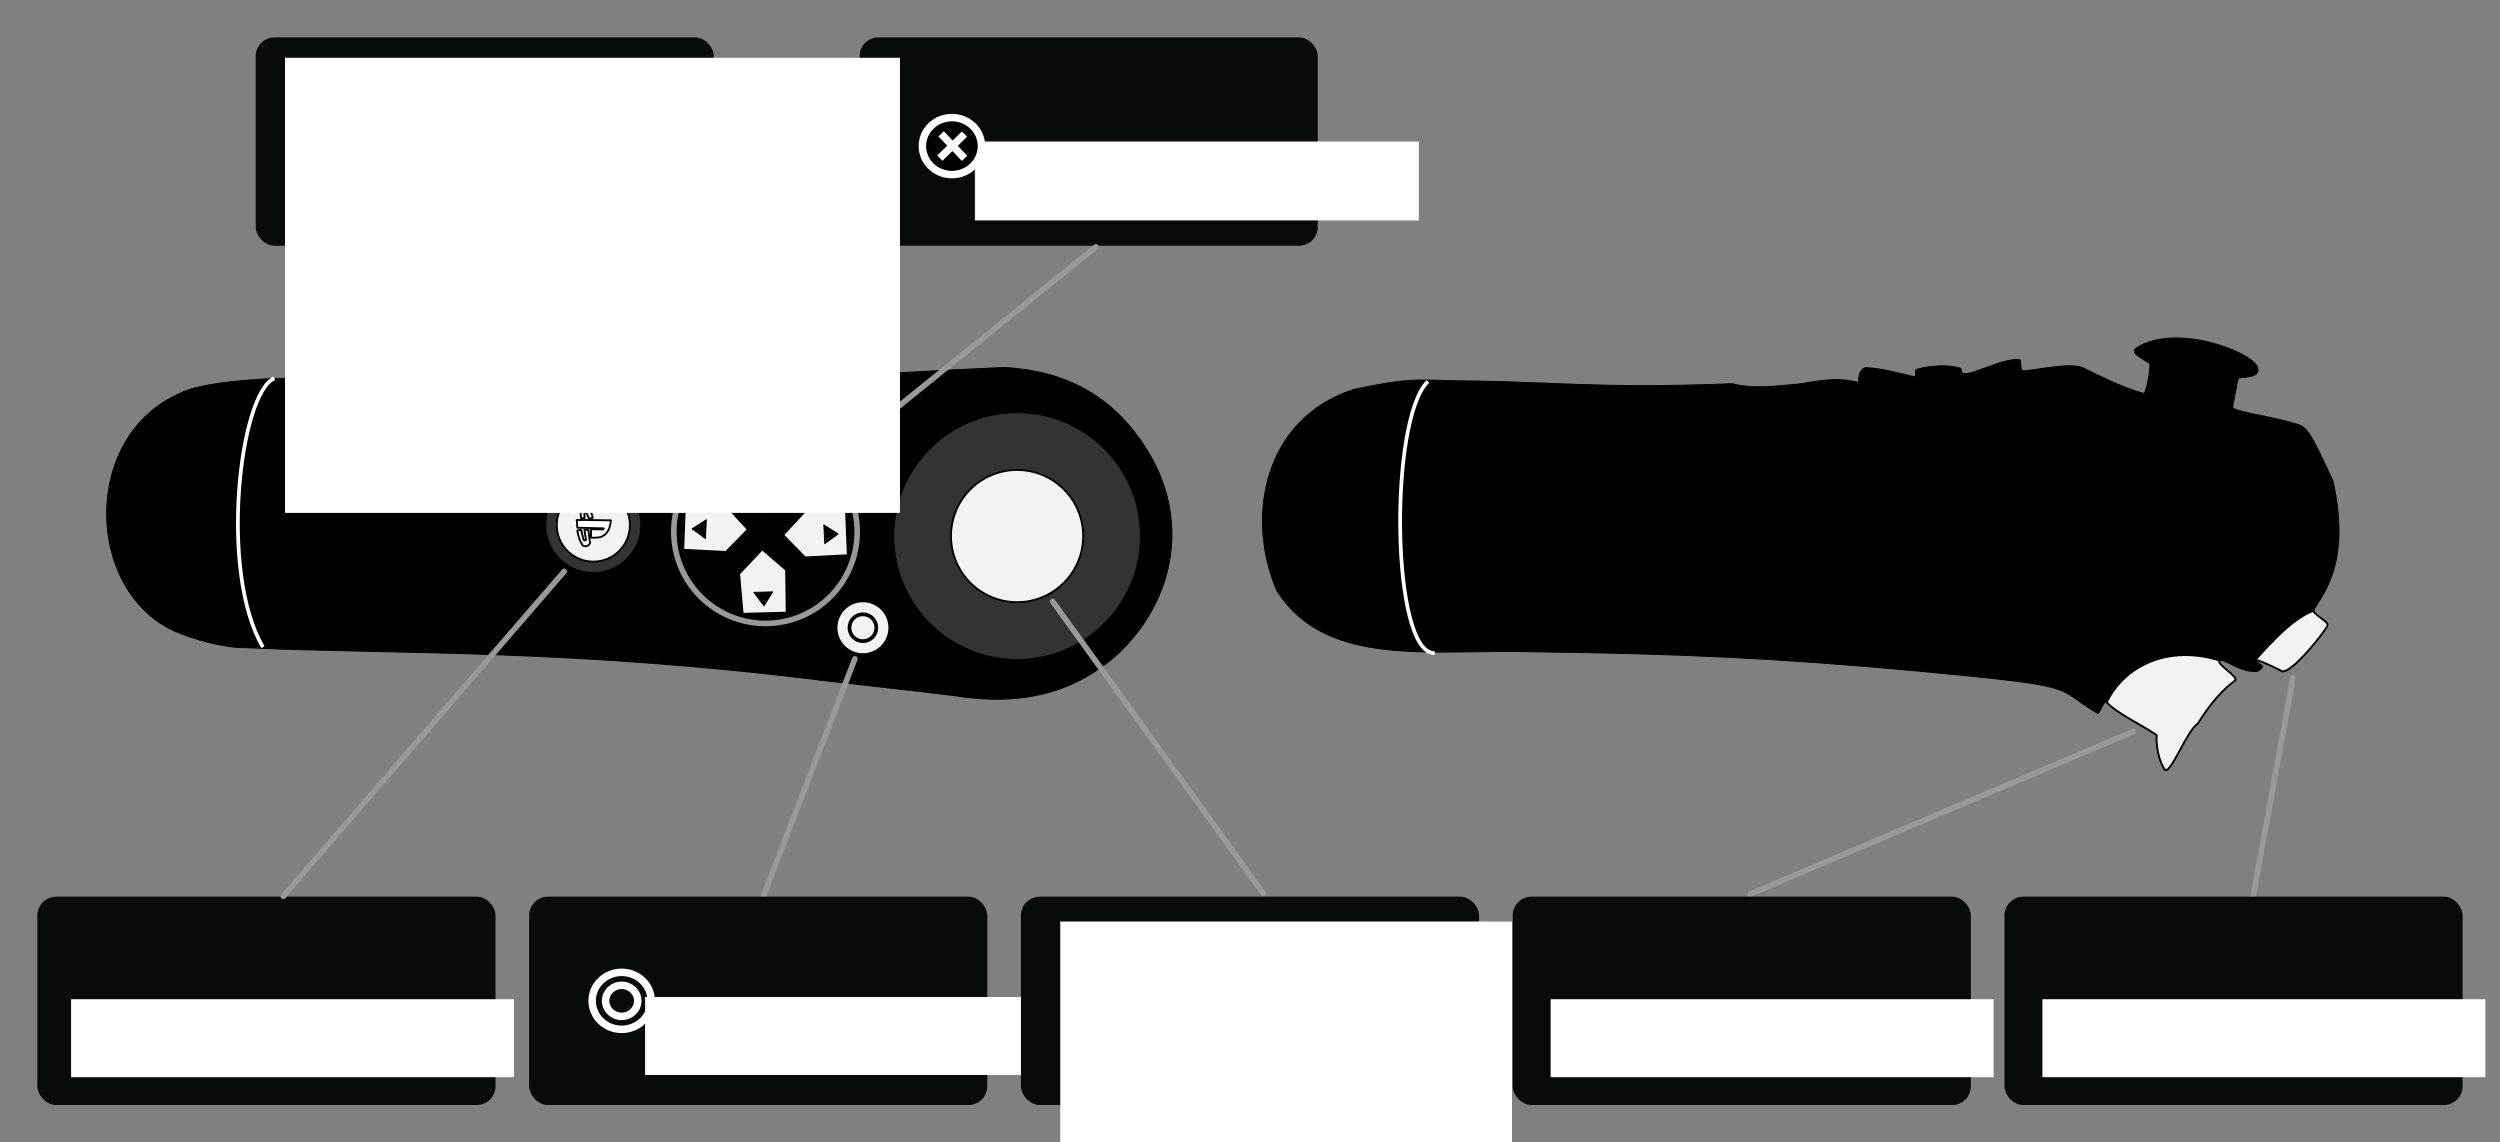 <?xml version="1.0" encoding="UTF-8" standalone="no"?>
<!-- Created with Inkscape (http://www.inkscape.org/) -->

<svg
   xmlns:dc="http://purl.org/dc/elements/1.1/"
   xmlns:cc="http://creativecommons.org/ns#"
   xmlns:rdf="http://www.w3.org/1999/02/22-rdf-syntax-ns#"
   xmlns:svg="http://www.w3.org/2000/svg"
   xmlns="http://www.w3.org/2000/svg"
   xmlns:sodipodi="http://sodipodi.sourceforge.net/DTD/sodipodi-0.dtd"
   xmlns:inkscape="http://www.inkscape.org/namespaces/inkscape"
   version="1.1"
   id="svg2"
   width="2675.498"
   height="1222.584"
   viewBox="0 0 2675.498 1222.584"
   sodipodi:docname="ps3_navigation_controller.svg"
   inkscape:version="0.92.1 r">
  <rect x="0" y="0" width="2675.498" height="1222.584" fill="#808080" stroke="none"/>
  <defs
     id="defs6" />
  <sodipodi:namedview
     pagecolor="#ffffff"
     bordercolor="#666666"
     borderopacity="1"
     objecttolerance="10"
     gridtolerance="10"
     guidetolerance="10"
     inkscape:pageopacity="0"
     inkscape:pageshadow="2"
     inkscape:window-width="1438"
     inkscape:window-height="879"
     id="namedview4"
     showgrid="false"
     inkscape:zoom="0.17384943"
     inkscape:cx="1460.5199"
     inkscape:cy="1547.0905"
     inkscape:window-x="0"
     inkscape:window-y="19"
     inkscape:window-maximized="0"
     inkscape:current-layer="svg2"
     fit-margin-top="40"
     fit-margin-left="40"
     fit-margin-right="40"
     fit-margin-bottom="40"
     inkscape:snap-global="false" />
  <path
     style="fill:#000000;fill-rule:evenodd;stroke:#000000;stroke-width:1px;stroke-linecap:butt;stroke-linejoin:miter;stroke-opacity:1"
     d="m 1449.525,416.511 c -98.053,31.428 -116.718,137.843 -82.984,215.882 53.259,83.856 167.854,61.907 274.269,65.188 151.502,1.874 259.874,6.526 411.491,20.613 179.143,16.92 143.443,15.893 192.018,45.002 2.515,3.127 6.96,-15.562 10.795,-11.323 10.907,12.058 35.44,22.83 52.959,34.884 -0.992,18.169 5.588,33.274 9.122,37.285 6.034,3.738 23.661,-42.667 34.791,-49.553 13.646,-21.784 26.73,-36.576 39.9,-46.148 4.829,-3.509 -20.76,-17.92 -16.422,-21.057 4.681,-3.386 19.222,11.848 39.148,11.374 2.829,-0.067 5.811,-3.39 6.865,-4.789 1.324,-1.057 -7.613,-6.494 -8.076,-7.337 -1.239,-2.255 13.282,3.818 28.793,11.748 10.427,3.606 51.043,-48.694 48.596,-49.246 2.229,-5.37 -15.954,-10.343 -14.94,-15.358 7.069,-15.336 41.213,-46.548 21.044,-138.462 -22.836,-50.007 -27.37,-56.794 -36.281,-60.608 -31.613,-9.81 -66.079,-13.13 -71.329,-18.44 3.774,-19.215 4.805,-27.475 6.284,-31.225 4.171,-2.312 22.659,0.726 20.9,-11.041 -5.642,-17.909 -89.322,-48.787 -130.297,-21.366 -8.808,6.247 13.266,13.494 14.844,17.689 -1.087,18.134 -6.19,32.964 -6.508,30.884 -22.463,-6.071 -44.312,-17.29 -66.236,-27.871 -16.626,-5.785 -55.382,4.525 -64.599,3.414 -1.753,-5.108 -0.51,-10.507 -2.181,-11.972 -20.55,-1.473 -54.994,19.791 -61.597,14.195 -1.47,-0.563 -0.216,-4.399 -1.717,-4.847 -21.001,-6.271 -48.17,0.937 -46.134,1.291 -4.291,-1.325 0.487,8.623 -3.764,7.672 -16.495,-3.689 -35.532,-9.211 -52.138,-9.609 -5.168,2.355 -7.806,8.217 -6.799,16.029 -25.19,-6.804 -46.056,-0.942 -64.361,1.528 -27.438,2.491 -49.25,5.395 -71.199,-0.328 -144.505,5.78 -193.808,-2.665 -297.595,-3.088 -44.859,-1.638 -51.181,-2.285 -106.664,8.992 z"
     id="path4487"
     inkscape:connector-curvature="0"
     sodipodi:nodetypes="cccccccccccccscccccccccccccccscccccccc" />
  <path
     style="fill:none;fill-rule:evenodd;stroke:#000000;stroke-width:1px;stroke-linecap:butt;stroke-linejoin:miter;stroke-opacity:1"
     d="m 2301.015,390.222 c 29.486,1.181 56.687,-1.828 94.553,14.718"
     id="path4530"
     inkscape:connector-curvature="0"
     sodipodi:nodetypes="cc" />
  <path
     style="fill:none;fill-rule:evenodd;stroke:#000000;stroke-width:1px;stroke-linecap:butt;stroke-linejoin:miter;stroke-opacity:1"
     d="m 1989.343,409.407 c 37.119,20.595 64.419,20.16 111.629,15.605 21.353,-5.244 54.555,-14.253 62.7,-28.363"
     id="path4534"
     inkscape:connector-curvature="0"
     sodipodi:nodetypes="ccc" />
  <path
     style="fill:none;fill-rule:evenodd;stroke:#000000;stroke-width:1px;stroke-linecap:butt;stroke-linejoin:miter;stroke-opacity:1"
     d="m 2049.41,402.675 c -1.99,5.977 -2.93,18.765 -2.911,24.259"
     id="path4545"
     inkscape:connector-curvature="0"
     sodipodi:nodetypes="cc" />
  <path
     style="fill:none;fill-rule:evenodd;stroke:#000000;stroke-width:1px;stroke-linecap:butt;stroke-linejoin:miter;stroke-opacity:1"
     d="m 2099.307,398.48 c -1.147,7.821 1.593,19.202 -4.228,26.657"
     id="path4565"
     inkscape:connector-curvature="0"
     sodipodi:nodetypes="cc" />
  <path
     style="fill:none;fill-rule:evenodd;stroke:#000000;stroke-width:1px;stroke-linecap:butt;stroke-linejoin:miter;stroke-opacity:1"
     d="m 2156.702,409.051 c -1.452,15.217 4.827,36.188 23.844,33.847 24.591,0.556 30.413,-17.887 26.471,-37.377 -1.594,-5.151 -41.728,-7.637 -50.315,3.53 z"
     id="path4583"
     inkscape:connector-curvature="0"
     sodipodi:nodetypes="cccc" />
  <path
     style="fill:none;fill-rule:evenodd;stroke:#000000;stroke-width:1px;stroke-linecap:butt;stroke-linejoin:miter;stroke-opacity:1"
     d="m 2389.284,436.164 c -30.289,-3.455 -59.454,-5.19 -94.777,-15.059"
     id="path4607"
     inkscape:connector-curvature="0"
     sodipodi:nodetypes="cc" />
  <path
     sodipodi:nodetypes="ccccccc"
     inkscape:connector-curvature="0"
     id="path4630"
     d="m 2391.885,728.34 c -13.17,9.572 -26.255,24.364 -39.9,46.148 -11.13,6.886 -28.758,53.291 -34.791,49.553 -3.534,-4.01 -10.114,-19.115 -9.122,-37.285 -17.519,-12.053 -42.052,-22.826 -53.482,-35.148 19.283,-39.38 65.954,-61.78 120.751,-44.741 -4.215,3.553 21.373,17.963 16.545,21.473 z"
     style="fill:#f2f2f2;fill-rule:evenodd;stroke:#000000;stroke-width:2;stroke-linecap:butt;stroke-linejoin:miter;stroke-opacity:1" />
  <path
     sodipodi:nodetypes="ccccc"
     inkscape:connector-curvature="0"
     id="path4632"
     d="m 2442.193,718.279 c 10.427,3.606 51.043,-48.694 48.596,-49.246 1.72,-3.452 -14.712,-11.248 -14.94,-15.358 -21.615,7.831 -45.162,33.588 -62.575,53.134 -1.113,-2.532 13.408,3.542 28.919,11.471 z"
     style="fill:#f2f2f2;fill-rule:evenodd;stroke:#000000;stroke-width:2;stroke-linecap:butt;stroke-linejoin:miter;stroke-opacity:1" />
  <path
     style="fill:none;fill-rule:evenodd;stroke:#ffffff;stroke-width:4;stroke-linecap:butt;stroke-linejoin:miter;stroke-opacity:1"
     d="m 1528.198,408.22 c -42.144,40.165 -39.399,293.026 7.259,290.615"
     id="path4653"
     inkscape:connector-curvature="0"
     sodipodi:nodetypes="cc" />
  <rect
     rx="20.095"
     style="color:#000000;clip-rule:nonzero;display:inline;overflow:visible;visibility:visible;opacity:1;isolation:auto;mix-blend-mode:normal;color-interpolation:sRGB;color-interpolation-filters:linearRGB;solid-color:#000000;solid-opacity:1;fill:#070b0a;fill-opacity:1;fill-rule:nonzero;stroke:none;stroke-width:4;stroke-linecap:round;stroke-linejoin:round;stroke-miterlimit:4;stroke-dasharray:none;stroke-dashoffset:0;stroke-opacity:1;marker:none;color-rendering:auto;image-rendering:auto;shape-rendering:auto;text-rendering:auto;enable-background:accumulate"
     id="rect183-6-3"
     width="490.3"
     height="222.976"
     x="919.975"
     y="40"
     ry="20.095" />
  <path
     style="fill:#000000;fill-rule:evenodd;stroke:#000000;stroke-width:1px;stroke-linecap:butt;stroke-linejoin:miter;stroke-opacity:1"
     d="m 312.83,405.318 c 3.706,-1.236 82.614,9.071 388.815,7.064 123.582,-1.504 183.687,-10.99 372.941,-19.164 70.525,3.734 106.387,33.796 125.562,52.841 81.258,85.962 63.658,190.966 -4.434,254.409 -39.179,34.757 -92.312,56.899 -172.381,44.314 -58.555,-7.285 -100.517,-11.566 -136.816,-15.787 -282.421,-35.65 -474.216,-28.409 -623.816,-35.894 -22.284,0.627 -55.707,-9.142 -75.221,-17.313 -96.877,-43.618 -100.762,-209.485 5.813,-255.121 21.972,-12.602 107.301,-17.389 119.536,-15.349 z"
     id="path12"
     inkscape:connector-curvature="0"
     sodipodi:nodetypes="ccccccccccc" />
  <ellipse
     ry="51.344"
     rx="51.324"
     cy="561.915"
     cx="634.98"
     id="ellipse4793"
     style="color:#000000;clip-rule:nonzero;display:inline;overflow:visible;visibility:visible;opacity:1;isolation:auto;mix-blend-mode:normal;color-interpolation:sRGB;color-interpolation-filters:linearRGB;solid-color:#000000;solid-opacity:1;fill:#333333;fill-opacity:1;fill-rule:nonzero;stroke:#000000;stroke-width:2;stroke-linecap:round;stroke-linejoin:round;stroke-miterlimit:4;stroke-dasharray:none;stroke-dashoffset:0;stroke-opacity:1;marker:none;color-rendering:auto;image-rendering:auto;shape-rendering:auto;text-rendering:auto;enable-background:accumulate" />
  <ellipse
     style="color:#000000;clip-rule:nonzero;display:inline;overflow:visible;visibility:visible;opacity:1;isolation:auto;mix-blend-mode:normal;color-interpolation:sRGB;color-interpolation-filters:linearRGB;solid-color:#000000;solid-opacity:1;fill:#333333;fill-opacity:1;fill-rule:nonzero;stroke:#000000;stroke-width:1;stroke-linecap:round;stroke-linejoin:round;stroke-miterlimit:4;stroke-dasharray:none;stroke-dashoffset:0;stroke-opacity:1;marker:none;color-rendering:auto;image-rendering:auto;shape-rendering:auto;text-rendering:auto;enable-background:accumulate"
     id="path130"
     cx="1088.484"
     cy="573.705"
     rx="131.997"
     ry="132.049" />
  <ellipse
     style="color:#000000;clip-rule:nonzero;display:inline;overflow:visible;visibility:visible;opacity:1;isolation:auto;mix-blend-mode:normal;color-interpolation:sRGB;color-interpolation-filters:linearRGB;solid-color:#000000;solid-opacity:1;fill:#f2f2f2;fill-opacity:1;fill-rule:nonzero;stroke:#000000;stroke-width:2;stroke-linecap:round;stroke-linejoin:round;stroke-miterlimit:4;stroke-dasharray:none;stroke-dashoffset:0;stroke-opacity:1;marker:none;color-rendering:auto;image-rendering:auto;shape-rendering:auto;text-rendering:auto;enable-background:accumulate"
     id="path19"
     cx="634.98"
     cy="561.915"
     rx="39.128"
     ry="39.143" />
  <path
     style="fill:#ececec;fill-rule:evenodd;stroke:#000000;stroke-width:2;stroke-linecap:butt;stroke-linejoin:miter;stroke-opacity:1"
     d="m 733.035,541.164 -1.886,47.16 45.728,2.358 23.571,-24.052 -24.514,-26.41 z"
     id="path21"
     inkscape:connector-curvature="0" />
  <path
     inkscape:connector-curvature="0"
     id="path23"
     d="m 733.035,541.164 -1.886,47.16 45.728,2.358 23.571,-24.052 -24.514,-26.41 z"
     style="fill:#f2f2f2;fill-rule:evenodd;stroke:#000000;stroke-width:2;stroke-linecap:round;stroke-linejoin:round;stroke-opacity:1" />
  <path
     inkscape:connector-curvature="0"
     id="path23-3"
     d="m 905.441,547.055 1.886,47.16 -45.728,2.358 -23.571,-24.052 24.514,-26.41 z"
     style="fill:#f2f2f2;fill-rule:evenodd;stroke:#000000;stroke-width:2;stroke-linecap:round;stroke-linejoin:round;stroke-opacity:1" />
  <path
     inkscape:connector-curvature="0"
     id="path23-3-6"
     d="m 797.246,481.28 47.163,1.236 -0.672,45.801 -25.548,21.938 -24.721,-26.216 z"
     style="fill:#f2f2f2;fill-rule:evenodd;stroke:#000000;stroke-width:2;stroke-linecap:round;stroke-linejoin:round;stroke-opacity:1" />
  <path
     inkscape:connector-curvature="0"
     id="path23-3-6-7"
     d="m 794.789,656.875 47.163,-1.236 -0.672,-45.801 -25.548,-21.938 -24.721,26.216 z"
     style="fill:#f2f2f2;fill-rule:evenodd;stroke:#000000;stroke-width:2;stroke-linecap:round;stroke-linejoin:round;stroke-opacity:1" />
  <ellipse
     style="color:#000000;clip-rule:nonzero;display:inline;overflow:visible;visibility:visible;opacity:1;isolation:auto;mix-blend-mode:normal;color-interpolation:sRGB;color-interpolation-filters:linearRGB;solid-color:#000000;solid-opacity:1;fill:#f2f2f2;fill-opacity:1;fill-rule:nonzero;stroke:#000000;stroke-width:2;stroke-linecap:round;stroke-linejoin:round;stroke-miterlimit:4;stroke-dasharray:none;stroke-dashoffset:0;stroke-opacity:1;marker:none;color-rendering:auto;image-rendering:auto;shape-rendering:auto;text-rendering:auto;enable-background:accumulate"
     id="path19-5"
     cx="930.087"
     cy="468.537"
     rx="28.285"
     ry="28.296" />
  <ellipse
     style="color:#000000;clip-rule:nonzero;display:inline;overflow:visible;visibility:visible;opacity:1;isolation:auto;mix-blend-mode:normal;color-interpolation:sRGB;color-interpolation-filters:linearRGB;solid-color:#000000;solid-opacity:1;fill:#f2f2f2;fill-opacity:1;fill-rule:nonzero;stroke:#000000;stroke-width:2;stroke-linecap:round;stroke-linejoin:round;stroke-miterlimit:4;stroke-dasharray:none;stroke-dashoffset:0;stroke-opacity:1;marker:none;color-rendering:auto;image-rendering:auto;shape-rendering:auto;text-rendering:auto;enable-background:accumulate"
     id="path19-5-3"
     cx="923.488"
     cy="671.798"
     rx="28.285"
     ry="28.296" />
  <ellipse
     style="color:#000000;clip-rule:nonzero;display:inline;overflow:visible;visibility:visible;opacity:1;isolation:auto;mix-blend-mode:normal;color-interpolation:sRGB;color-interpolation-filters:linearRGB;solid-color:#000000;solid-opacity:1;fill:none;fill-opacity:1;fill-rule:nonzero;stroke:#000000;stroke-width:4;stroke-linecap:round;stroke-linejoin:round;stroke-miterlimit:4;stroke-dasharray:none;stroke-dashoffset:0;stroke-opacity:1;marker:none;color-rendering:auto;image-rendering:auto;shape-rendering:auto;text-rendering:auto;enable-background:accumulate"
     id="path19-5-3-5"
     cx="923.488"
     cy="671.798"
     rx="14.378"
     ry="14.384" />
  <g
     id="g4782"
     transform="translate(47.737,11.931)">
    <path
       inkscape:connector-curvature="0"
       id="path124"
       d="m 872.978,446.23 19.8,20.751"
       style="fill:#ececec;fill-rule:evenodd;stroke:#000000;stroke-width:4;stroke-linecap:butt;stroke-linejoin:miter;stroke-opacity:1" />
    <path
       sodipodi:nodetypes="cc"
       inkscape:connector-curvature="0"
       id="path126"
       d="m 892.778,446.466 -20.909,20.292"
       style="fill:#ececec;fill-rule:evenodd;stroke:#000000;stroke-width:4;stroke-linecap:butt;stroke-linejoin:miter;stroke-opacity:1" />
  </g>
  <ellipse
     style="color:#000000;clip-rule:nonzero;display:inline;overflow:visible;visibility:visible;opacity:1;isolation:auto;mix-blend-mode:normal;color-interpolation:sRGB;color-interpolation-filters:linearRGB;solid-color:#000000;solid-opacity:1;fill:#f2f2f2;fill-opacity:1;fill-rule:nonzero;stroke:#000000;stroke-width:2;stroke-linecap:round;stroke-linejoin:round;stroke-miterlimit:4;stroke-dasharray:none;stroke-dashoffset:0;stroke-opacity:1;marker:none;color-rendering:auto;image-rendering:auto;shape-rendering:auto;text-rendering:auto;enable-background:accumulate"
     id="path128"
     cx="1088.484"
     cy="573.705"
     rx="70.713"
     ry="70.741" />
  <path
     style="fill:none;fill-rule:evenodd;stroke:#ffffff;stroke-width:4;stroke-linecap:butt;stroke-linejoin:miter;stroke-opacity:1"
     d="m 293.674,404.87 c -36.935,15.289 -59.74,207.108 -12.257,287.678"
     id="path132"
     inkscape:connector-curvature="0"
     sodipodi:nodetypes="cc" />
  <path
     style="fill:#ffffff;fill-rule:evenodd;stroke:#000000;stroke-width:2;stroke-linecap:butt;stroke-linejoin:round;stroke-opacity:1"
     d="m 617.25,556.522 c 1.179,-0.236 36.594,0.371 36.594,0.371 -0.192,2.335 -0.758,3.845 -1.54,7.56 -0.483,2.203 -1.787,4 -3.579,6.421 -2.68,2.768 -4.005,2.825 -5.893,4.009 l -6.557,0.61 -3.814,-0.138 v -8.96 l 12.728,0.236 0.943,-1.179 -28.285,-0.707 z"
     id="path134"
     inkscape:connector-curvature="0"
     sodipodi:nodetypes="cccccccccccc" />
  <path
     style="fill:#ffffff;fill-rule:evenodd;stroke:#000000;stroke-width:2;stroke-linecap:butt;stroke-linejoin:round;stroke-opacity:1"
     d="m 631.503,545.604 c -0.53,-2.368 -1.561,-3.903 -2.341,-5.855 -1.021,-0.55 -1.543,-1.267 -3.397,-1.151 -2.252,0.286 -2.338,1.072 -3.674,1.858 -0.106,1.68 -0.141,3.365 -0.295,5.042 -0.129,1.335 -0.304,2.67 -0.405,4.005 0.155,1.7 0.309,3.401 0.464,5.101 1.257,-0.078 2.514,-0.157 3.771,-0.236 -0.072,-1.586 -0.173,-3.174 -0.227,-4.758 l 0.463,-2.315 c 0.55,0.314 1.1,0.629 1.65,0.943 0.393,1.651 2.286,4.969 2.679,6.619 1.257,0.236 2.598,-0.445 3.855,-0.21 1.09,-1.284 -1.804,-6.49 -2.542,-9.044 z"
     id="path136"
     inkscape:connector-curvature="0"
     sodipodi:nodetypes="cccccccccccccc" />
  <path
     style="fill:#ffffff;fill-rule:evenodd;stroke:#000000;stroke-width:2;stroke-linecap:butt;stroke-linejoin:round;stroke-opacity:1"
     d="m 617.848,567.809 c 0.592,3.833 1.638,7.377 2.9,11.014 l 2.757,4.785 c 1.396,1.023 2.068,0.943 3.771,0.943 1.565,-0.419 3.113,-0.921 4.243,-3.301 -0.542,-3.859 -1.24,-7.701 -1.49,-11.595 -0.138,-0.891 0.048,-1.904 -0.611,-2.625 -2.164,-0.068 -4.02,-0.012 -4.095,0.041 0.849,3.38 1.126,7.342 1.84,10.754 -0.659,0.327 -2.092,1.103 -2.458,-0.025 -0.808,-1.14 -0.428,-2.933 -1.202,-4.096 -0.605,-2.539 -1.183,-5.426 -1.643,-7.047 -1.116,0.328 -2.898,0.823 -4.014,1.151 z"
     id="path138"
     inkscape:connector-curvature="0"
     sodipodi:nodetypes="cccccccccccccc" />
  <path
     style="fill:#000000;fill-rule:evenodd;stroke:#000000;stroke-width:1px;stroke-linecap:butt;stroke-linejoin:round;stroke-opacity:1"
     d="m 810.656,501.89 10.88,-14.507 9.312,14.997 z"
     id="path4733"
     inkscape:connector-curvature="0"
     sodipodi:nodetypes="cccc" />
  <path
     style="fill:#000000;fill-rule:evenodd;stroke:#000000;stroke-width:1px;stroke-linecap:butt;stroke-linejoin:round;stroke-opacity:1"
     d="m 806.739,633.912 10.88,14.507 9.312,-14.997 z"
     id="path4733-3"
     inkscape:connector-curvature="0"
     sodipodi:nodetypes="cccc" />
  <path
     style="fill:#000000;fill-rule:evenodd;stroke:#000000;stroke-width:1px;stroke-linecap:butt;stroke-linejoin:round;stroke-opacity:1"
     d="m 755.959,556.19 -15.288,9.752 14.25,10.419 z"
     id="path4733-3-6"
     inkscape:connector-curvature="0"
     sodipodi:nodetypes="cccc" />
  <path
     style="fill:#000000;fill-rule:evenodd;stroke:#000000;stroke-width:1px;stroke-linecap:butt;stroke-linejoin:round;stroke-opacity:1"
     d="m 881.625,561.703 15.288,9.752 -14.25,10.419 z"
     id="path4733-3-6-7"
     inkscape:connector-curvature="0"
     sodipodi:nodetypes="cccc" />
  <path
     style="fill:none;fill-rule:evenodd;stroke:#999999;stroke-width:6;stroke-linecap:round;stroke-linejoin:miter;stroke-opacity:1"
     d="m 2453.867,725.504 -42.456,233.373"
     id="path4795"
     inkscape:connector-curvature="0"
     sodipodi:nodetypes="cc" />
  <g
     id="g4713"
     transform="translate(62.91,10.598)">
    <rect
       ry="20.095"
       y="949.01"
       x="2082.289"
       height="222.976"
       width="490.3"
       id="rect183-6-3-6-56"
       style="color:#000000;clip-rule:nonzero;display:inline;overflow:visible;visibility:visible;opacity:1;isolation:auto;mix-blend-mode:normal;color-interpolation:sRGB;color-interpolation-filters:linearRGB;solid-color:#000000;solid-opacity:1;fill:#070b0a;fill-opacity:1;fill-rule:nonzero;stroke:none;stroke-width:4;stroke-linecap:round;stroke-linejoin:round;stroke-miterlimit:4;stroke-dasharray:none;stroke-dashoffset:0;stroke-opacity:1;marker:none;color-rendering:auto;image-rendering:auto;shape-rendering:auto;text-rendering:auto;enable-background:accumulate"
       rx="20.095" />
    <flowRoot
       transform="translate(-95.051,-84.944)"
       style="font-style:normal;font-variant:normal;font-weight:normal;font-stretch:normal;font-size:16.25px;line-height:125%;font-family:Sans;-inkscape-font-specification:'Sans, Normal';text-align:start;letter-spacing:0px;word-spacing:0px;writing-mode:lr-tb;text-anchor:start;fill:#ffffff;fill-opacity:1;stroke:none;stroke-width:1px;stroke-linecap:butt;stroke-linejoin:miter;stroke-opacity:1"
       id="flowRoot4799"
       xml:space="preserve"><flowRegion
         style="fill:#ffffff"
         id="flowRegion4801"><rect
           style="fill:#ffffff"
           y="1143.727"
           x="2217.921"
           height="83.428"
           width="474.051"
           id="rect4803" /></flowRegion><flowPara
         style="font-weight:bold;font-size:74.667px;fill:#ffffff"
         id="flowPara4805">L1 button</flowPara></flowRoot>  </g>
  <path
     style="fill:none;fill-rule:evenodd;stroke:#999999;stroke-width:6;stroke-linecap:round;stroke-linejoin:miter;stroke-opacity:1"
     d="m 2283.046,782.816 -409.702,173.837"
     id="path4795-5"
     inkscape:connector-curvature="0"
     sodipodi:nodetypes="cc" />
  <g
     id="g4706"
     transform="translate(44.968,10.598)">
    <rect
       ry="20.095"
       y="949.01"
       x="1573.93"
       height="222.976"
       width="490.3"
       id="rect183-6-3-6-3"
       style="color:#000000;clip-rule:nonzero;display:inline;overflow:visible;visibility:visible;opacity:1;isolation:auto;mix-blend-mode:normal;color-interpolation:sRGB;color-interpolation-filters:linearRGB;solid-color:#000000;solid-opacity:1;fill:#070b0a;fill-opacity:1;fill-rule:nonzero;stroke:none;stroke-width:4;stroke-linecap:round;stroke-linejoin:round;stroke-miterlimit:4;stroke-dasharray:none;stroke-dashoffset:0;stroke-opacity:1;marker:none;color-rendering:auto;image-rendering:auto;shape-rendering:auto;text-rendering:auto;enable-background:accumulate"
       rx="20.095" />
    <flowRoot
       transform="translate(-603.409,-84.944)"
       style="font-style:normal;font-variant:normal;font-weight:normal;font-stretch:normal;font-size:16.25px;line-height:125%;font-family:Sans;-inkscape-font-specification:'Sans, Normal';text-align:start;letter-spacing:0px;word-spacing:0px;writing-mode:lr-tb;text-anchor:start;fill:#ffffff;fill-opacity:1;stroke:none;stroke-width:1px;stroke-linecap:butt;stroke-linejoin:miter;stroke-opacity:1"
       id="flowRoot4799-3"
       xml:space="preserve"><flowRegion
         style="fill:#ffffff"
         id="flowRegion4801-5"><rect
           style="fill:#ffffff"
           y="1143.727"
           x="2217.921"
           height="83.428"
           width="474.051"
           id="rect4803-6" /></flowRegion><flowPara
         style="font-weight:bold;font-size:74.667px;fill:#ffffff"
         id="flowPara4805-2">L2 button</flowPara></flowRoot>  </g>
  <path
     style="fill:none;fill-rule:evenodd;stroke:#999999;stroke-width:6;stroke-linecap:round;stroke-linejoin:miter;stroke-opacity:1"
     d="M 914.87,705.089 815.182,963.601"
     id="path4795-5-9"
     inkscape:connector-curvature="0"
     sodipodi:nodetypes="cc" />
  <g
     id="g4681"
     transform="translate(42.915,10.598)">
    <rect
       ry="20.095"
       y="949.01"
       x="-2.915"
       height="222.976"
       width="490.3"
       id="rect183-6-3-6"
       style="color:#000000;clip-rule:nonzero;display:inline;overflow:visible;visibility:visible;opacity:1;isolation:auto;mix-blend-mode:normal;color-interpolation:sRGB;color-interpolation-filters:linearRGB;solid-color:#000000;solid-opacity:1;fill:#070b0a;fill-opacity:1;fill-rule:nonzero;stroke:none;stroke-width:4;stroke-linecap:round;stroke-linejoin:round;stroke-miterlimit:4;stroke-dasharray:none;stroke-dashoffset:0;stroke-opacity:1;marker:none;color-rendering:auto;image-rendering:auto;shape-rendering:auto;text-rendering:auto;enable-background:accumulate"
       rx="20.095" />
    <flowRoot
       transform="translate(-2184.776,-84.944)"
       style="font-style:normal;font-variant:normal;font-weight:normal;font-stretch:normal;font-size:16.25px;line-height:125%;font-family:Sans;-inkscape-font-specification:'Sans, Normal';text-align:start;letter-spacing:0px;word-spacing:0px;writing-mode:lr-tb;text-anchor:start;fill:#ffffff;fill-opacity:1;stroke:none;stroke-width:1px;stroke-linecap:butt;stroke-linejoin:miter;stroke-opacity:1"
       id="flowRoot4799-3-1"
       xml:space="preserve"><flowRegion
         style="fill:#ffffff"
         id="flowRegion4801-5-2"><rect
           style="fill:#ffffff"
           y="1143.727"
           x="2217.921"
           height="83.428"
           width="474.051"
           id="rect4803-6-7" /></flowRegion><flowPara
         style="font-weight:bold;font-size:74.667px;fill:#ffffff"
         id="flowPara4805-2-0">PS button</flowPara></flowRoot>  </g>
  <g
     id="g4691"
     transform="translate(107.75,8.219)">
    <rect
       ry="20.095"
       y="951.389"
       x="458.549"
       height="222.976"
       width="490.3"
       id="rect183-6-3-6-7"
       style="color:#000000;clip-rule:nonzero;display:inline;overflow:visible;visibility:visible;opacity:1;isolation:auto;mix-blend-mode:normal;color-interpolation:sRGB;color-interpolation-filters:linearRGB;solid-color:#000000;solid-opacity:1;fill:#070b0a;fill-opacity:1;fill-rule:nonzero;stroke:none;stroke-width:4;stroke-linecap:round;stroke-linejoin:round;stroke-miterlimit:4;stroke-dasharray:none;stroke-dashoffset:0;stroke-opacity:1;marker:none;color-rendering:auto;image-rendering:auto;shape-rendering:auto;text-rendering:auto;enable-background:accumulate"
       rx="20.095" />
    <g
       id="g4674">
      <flowRoot
         xml:space="preserve"
         id="flowRoot4799-3-1-9"
         style="font-style:normal;font-variant:normal;font-weight:normal;font-stretch:normal;font-size:16.25px;line-height:125%;font-family:Sans;-inkscape-font-specification:'Sans, Normal';text-align:start;letter-spacing:0px;word-spacing:0px;writing-mode:lr-tb;text-anchor:start;fill:#ffffff;fill-opacity:1;stroke:none;stroke-width:1px;stroke-linecap:butt;stroke-linejoin:miter;stroke-opacity:1"
         transform="translate(-1635.304,-84.944)"><flowRegion
           id="flowRegion4801-5-2-3"
           style="fill:#ffffff"><rect
             id="rect4803-6-7-6"
             width="474.051"
             height="83.428"
             x="2217.921"
             y="1143.727"
             style="fill:#ffffff" /></flowRegion><flowPara
           id="flowPara4805-2-0-0"
           style="font-weight:bold;font-size:74.667px;fill:#ffffff"> button</flowPara></flowRoot>      <ellipse
         style="color:#000000;clip-rule:nonzero;display:inline;overflow:visible;visibility:visible;opacity:1;isolation:auto;mix-blend-mode:normal;color-interpolation:sRGB;color-interpolation-filters:linearRGB;solid-color:#000000;solid-opacity:1;fill:none;fill-opacity:1;fill-rule:nonzero;stroke:#ffffff;stroke-width:8;stroke-linecap:round;stroke-linejoin:round;stroke-miterlimit:4;stroke-dasharray:none;stroke-dashoffset:0;stroke-opacity:1;marker:none;color-rendering:auto;image-rendering:auto;shape-rendering:auto;text-rendering:auto;enable-background:accumulate"
         id="path19-5-3-6"
         cx="557.569"
         cy="1062.878"
         rx="31.612"
         ry="30.514" />
      <ellipse
         style="color:#000000;clip-rule:nonzero;display:inline;overflow:visible;visibility:visible;opacity:1;isolation:auto;mix-blend-mode:normal;color-interpolation:sRGB;color-interpolation-filters:linearRGB;solid-color:#000000;solid-opacity:1;fill:none;fill-opacity:1;fill-rule:nonzero;stroke:#ffffff;stroke-width:8;stroke-linecap:round;stroke-linejoin:round;stroke-miterlimit:4;stroke-dasharray:none;stroke-dashoffset:0;stroke-opacity:1;marker:none;color-rendering:auto;image-rendering:auto;shape-rendering:auto;text-rendering:auto;enable-background:accumulate"
         id="path19-5-3-5-2"
         cx="557.569"
         cy="1062.878"
         rx="17.214"
         ry="16.62" />
    </g>
  </g>
  <path
     style="fill:none;fill-rule:evenodd;stroke:#999999;stroke-width:6;stroke-linecap:round;stroke-linejoin:miter;stroke-opacity:1"
     d="M 603.743,611.615 303.21,959.173"
     id="path4795-5-9-6"
     inkscape:connector-curvature="0"
     sodipodi:nodetypes="cc" />
  <path
     style="fill:none;fill-rule:evenodd;stroke:#999999;stroke-width:6;stroke-linecap:round;stroke-linejoin:miter;stroke-opacity:1"
     d="M 1172.848,264.196 952.129,442.518"
     id="path4795-5-9-2"
     inkscape:connector-curvature="0"
     sodipodi:nodetypes="cc" />
  <g
     id="g4801"
     transform="translate(52.261,9.24)">
    <flowRoot
       transform="translate(-1226.389,-1001.001)"
       style="font-style:normal;font-variant:normal;font-weight:normal;font-stretch:normal;font-size:16.25px;line-height:125%;font-family:Sans;-inkscape-font-specification:'Sans, Normal';text-align:start;letter-spacing:0px;word-spacing:0px;writing-mode:lr-tb;text-anchor:start;fill:#ffffff;fill-opacity:1;stroke:#ffffff;stroke-width:1px;stroke-linecap:butt;stroke-linejoin:miter;stroke-opacity:1"
       id="flowRoot4799-3-1-9-1"
       xml:space="preserve"><flowRegion
         style="fill:#ffffff;stroke:#ffffff"
         id="flowRegion4801-5-2-3-8"><rect
           style="fill:#ffffff;stroke:#ffffff"
           y="1143.727"
           x="2217.921"
           height="83.428"
           width="474.051"
           id="rect4803-6-7-6-7" /></flowRegion><flowPara
         style="font-weight:bold;font-size:74.667px;fill:#ffffff;stroke:#ffffff"
         id="flowPara4805-2-0-0-9"> button</flowPara></flowRoot>    <ellipse
       ry="30.514"
       rx="31.612"
       cy="147.119"
       cx="966.484"
       id="path19-5-3-6-2"
       style="color:#000000;clip-rule:nonzero;display:inline;overflow:visible;visibility:visible;opacity:1;isolation:auto;mix-blend-mode:normal;color-interpolation:sRGB;color-interpolation-filters:linearRGB;solid-color:#000000;solid-opacity:1;fill:#000000;fill-opacity:1;fill-rule:nonzero;stroke:#ffffff;stroke-width:8;stroke-linecap:round;stroke-linejoin:round;stroke-miterlimit:4;stroke-dasharray:none;stroke-dashoffset:0;stroke-opacity:1;marker:none;color-rendering:auto;image-rendering:auto;shape-rendering:auto;text-rendering:auto;enable-background:accumulate" />
    <g
       style="fill:#ffffff;stroke:#ffffff;stroke-width:6.325"
       transform="matrix(1.265,0,0,1.265,-149.389,-430.498)"
       id="g4782-3">
      <path
         style="fill:#ffffff;fill-rule:evenodd;stroke:#ffffff;stroke-width:6.325;stroke-linecap:butt;stroke-linejoin:miter;stroke-opacity:1"
         d="m 872.978,446.23 19.8,20.751"
         id="path124-7"
         inkscape:connector-curvature="0" />
      <path
         style="fill:#ffffff;fill-rule:evenodd;stroke:#ffffff;stroke-width:6.325;stroke-linecap:butt;stroke-linejoin:miter;stroke-opacity:1"
         d="m 892.778,446.466 -20.909,20.292"
         id="path126-5"
         inkscape:connector-curvature="0"
         sodipodi:nodetypes="cc" />
    </g>
  </g>
  <circle
     style="color:#000000;clip-rule:nonzero;display:inline;overflow:visible;visibility:visible;opacity:1;isolation:auto;mix-blend-mode:normal;color-interpolation:sRGB;color-interpolation-filters:linearRGB;solid-color:#000000;solid-opacity:1;fill:none;fill-opacity:1;fill-rule:nonzero;stroke:#999999;stroke-width:6;stroke-linecap:round;stroke-linejoin:round;stroke-miterlimit:4;stroke-dasharray:none;stroke-dashoffset:0;stroke-opacity:1;marker:none;color-rendering:auto;image-rendering:auto;shape-rendering:auto;text-rendering:auto;enable-background:accumulate"
     id="path4998"
     cx="819.238"
     cy="569.077"
     r="98.143" />
  <path
     style="fill:none;fill-rule:evenodd;stroke:#999999;stroke-width:6;stroke-linecap:round;stroke-linejoin:miter;stroke-opacity:1"
     d="M 523.582,264.112 792.541,473.047"
     id="path4795-5-9-2-9"
     inkscape:connector-curvature="0"
     sodipodi:nodetypes="cc" />
  <path
     sodipodi:nodetypes="cc"
     inkscape:connector-curvature="0"
     id="path5079"
     d="m 1126.574,643.644 225.572,312.773"
     style="fill:none;fill-rule:evenodd;stroke:#999999;stroke-width:6;stroke-linecap:round;stroke-linejoin:miter;stroke-opacity:1" />
  <g
     id="g4699"
     transform="translate(133.266,57.264)">
    <rect
       ry="20.095"
       y="902.344"
       x="959.333"
       height="222.976"
       width="490.3"
       id="rect183-6-3-6-5"
       style="color:#000000;clip-rule:nonzero;display:inline;overflow:visible;visibility:visible;opacity:1;isolation:auto;mix-blend-mode:normal;color-interpolation:sRGB;color-interpolation-filters:linearRGB;solid-color:#000000;solid-opacity:1;fill:#070b0a;fill-opacity:1;fill-rule:nonzero;stroke:none;stroke-width:4;stroke-linecap:round;stroke-linejoin:round;stroke-miterlimit:4;stroke-dasharray:none;stroke-dashoffset:0;stroke-opacity:1;marker:none;color-rendering:auto;image-rendering:auto;shape-rendering:auto;text-rendering:auto;enable-background:accumulate"
       rx="20.095" />
    <flowRoot
       transform="translate(-1216.512,-214.788)"
       style="font-style:normal;font-variant:normal;font-weight:normal;font-stretch:normal;font-size:16.25px;line-height:125%;font-family:Sans;-inkscape-font-specification:'Sans, Normal';text-align:start;letter-spacing:0px;word-spacing:0px;writing-mode:lr-tb;text-anchor:start;fill:#ffffff;fill-opacity:1;stroke:none;stroke-width:1px;stroke-linecap:butt;stroke-linejoin:miter;stroke-opacity:1"
       id="flowRoot4799-3-1-9-7"
       xml:space="preserve"><flowRegion
         style="line-height:125%;fill:#ffffff"
         id="flowRegion4801-5-2-3-3"><rect
           style="line-height:125%;fill:#ffffff"
           y="1143.727"
           x="2217.921"
           height="378.269"
           width="483.461"
           id="rect4803-6-7-6-6" /></flowRegion><flowPara
         style="font-weight:bold;font-size:74.667px;line-height:125%;fill:#ffffff"
         id="flowPara4805-2-0-0-1">stick /</flowPara><flowPara
         id="flowPara5105"
         style="font-weight:bold;font-size:74.667px;line-height:125%;fill:#ffffff">L3 button</flowPara></flowRoot>  </g>
  <g
     id="g4791"
     transform="translate(-542.783,323.784)">
    <rect
       ry="20.095"
       y="-283.784"
       x="816.429"
       height="222.976"
       width="490.3"
       id="rect183-6-3-2"
       style="color:#000000;clip-rule:nonzero;display:inline;overflow:visible;visibility:visible;opacity:1;isolation:auto;mix-blend-mode:normal;color-interpolation:sRGB;color-interpolation-filters:linearRGB;solid-color:#000000;solid-opacity:1;fill:#070b0a;fill-opacity:1;fill-rule:nonzero;stroke:none;stroke-width:4;stroke-linecap:round;stroke-linejoin:round;stroke-miterlimit:4;stroke-dasharray:none;stroke-dashoffset:0;stroke-opacity:1;marker:none;color-rendering:auto;image-rendering:auto;shape-rendering:auto;text-rendering:auto;enable-background:accumulate"
       rx="20.095" />
    <flowRoot
       transform="translate(-1370.135,-1405.691)"
       style="font-style:normal;font-variant:normal;font-weight:normal;font-stretch:normal;font-size:16.25px;line-height:125%;font-family:Sans;-inkscape-font-specification:'Sans, Normal';text-align:start;letter-spacing:0px;word-spacing:0px;writing-mode:lr-tb;text-anchor:start;fill:#ffffff;fill-opacity:1;stroke:none;stroke-width:1px;stroke-linecap:butt;stroke-linejoin:miter;stroke-opacity:1"
       id="flowRoot4799-3-1-9-1-2-9"
       xml:space="preserve"><flowRegion
         style="line-height:125%;fill:#ffffff"
         id="flowRegion4801-5-2-3-8-2-1"><rect
           style="line-height:125%;fill:#ffffff"
           y="1143.727"
           x="2217.921"
           height="487.089"
           width="658.138"
           id="rect4803-6-7-6-7-8-2" /></flowRegion><flowPara
         id="flowPara5060-0"
         style="font-weight:bold;font-size:74.667px;line-height:125%;fill:#ffffff">up, right,</flowPara><flowPara
         id="flowPara5064-3"
         style="font-weight:bold;font-size:74.667px;line-height:125%;fill:#ffffff">down, left</flowPara></flowRoot>  </g>
</svg>
